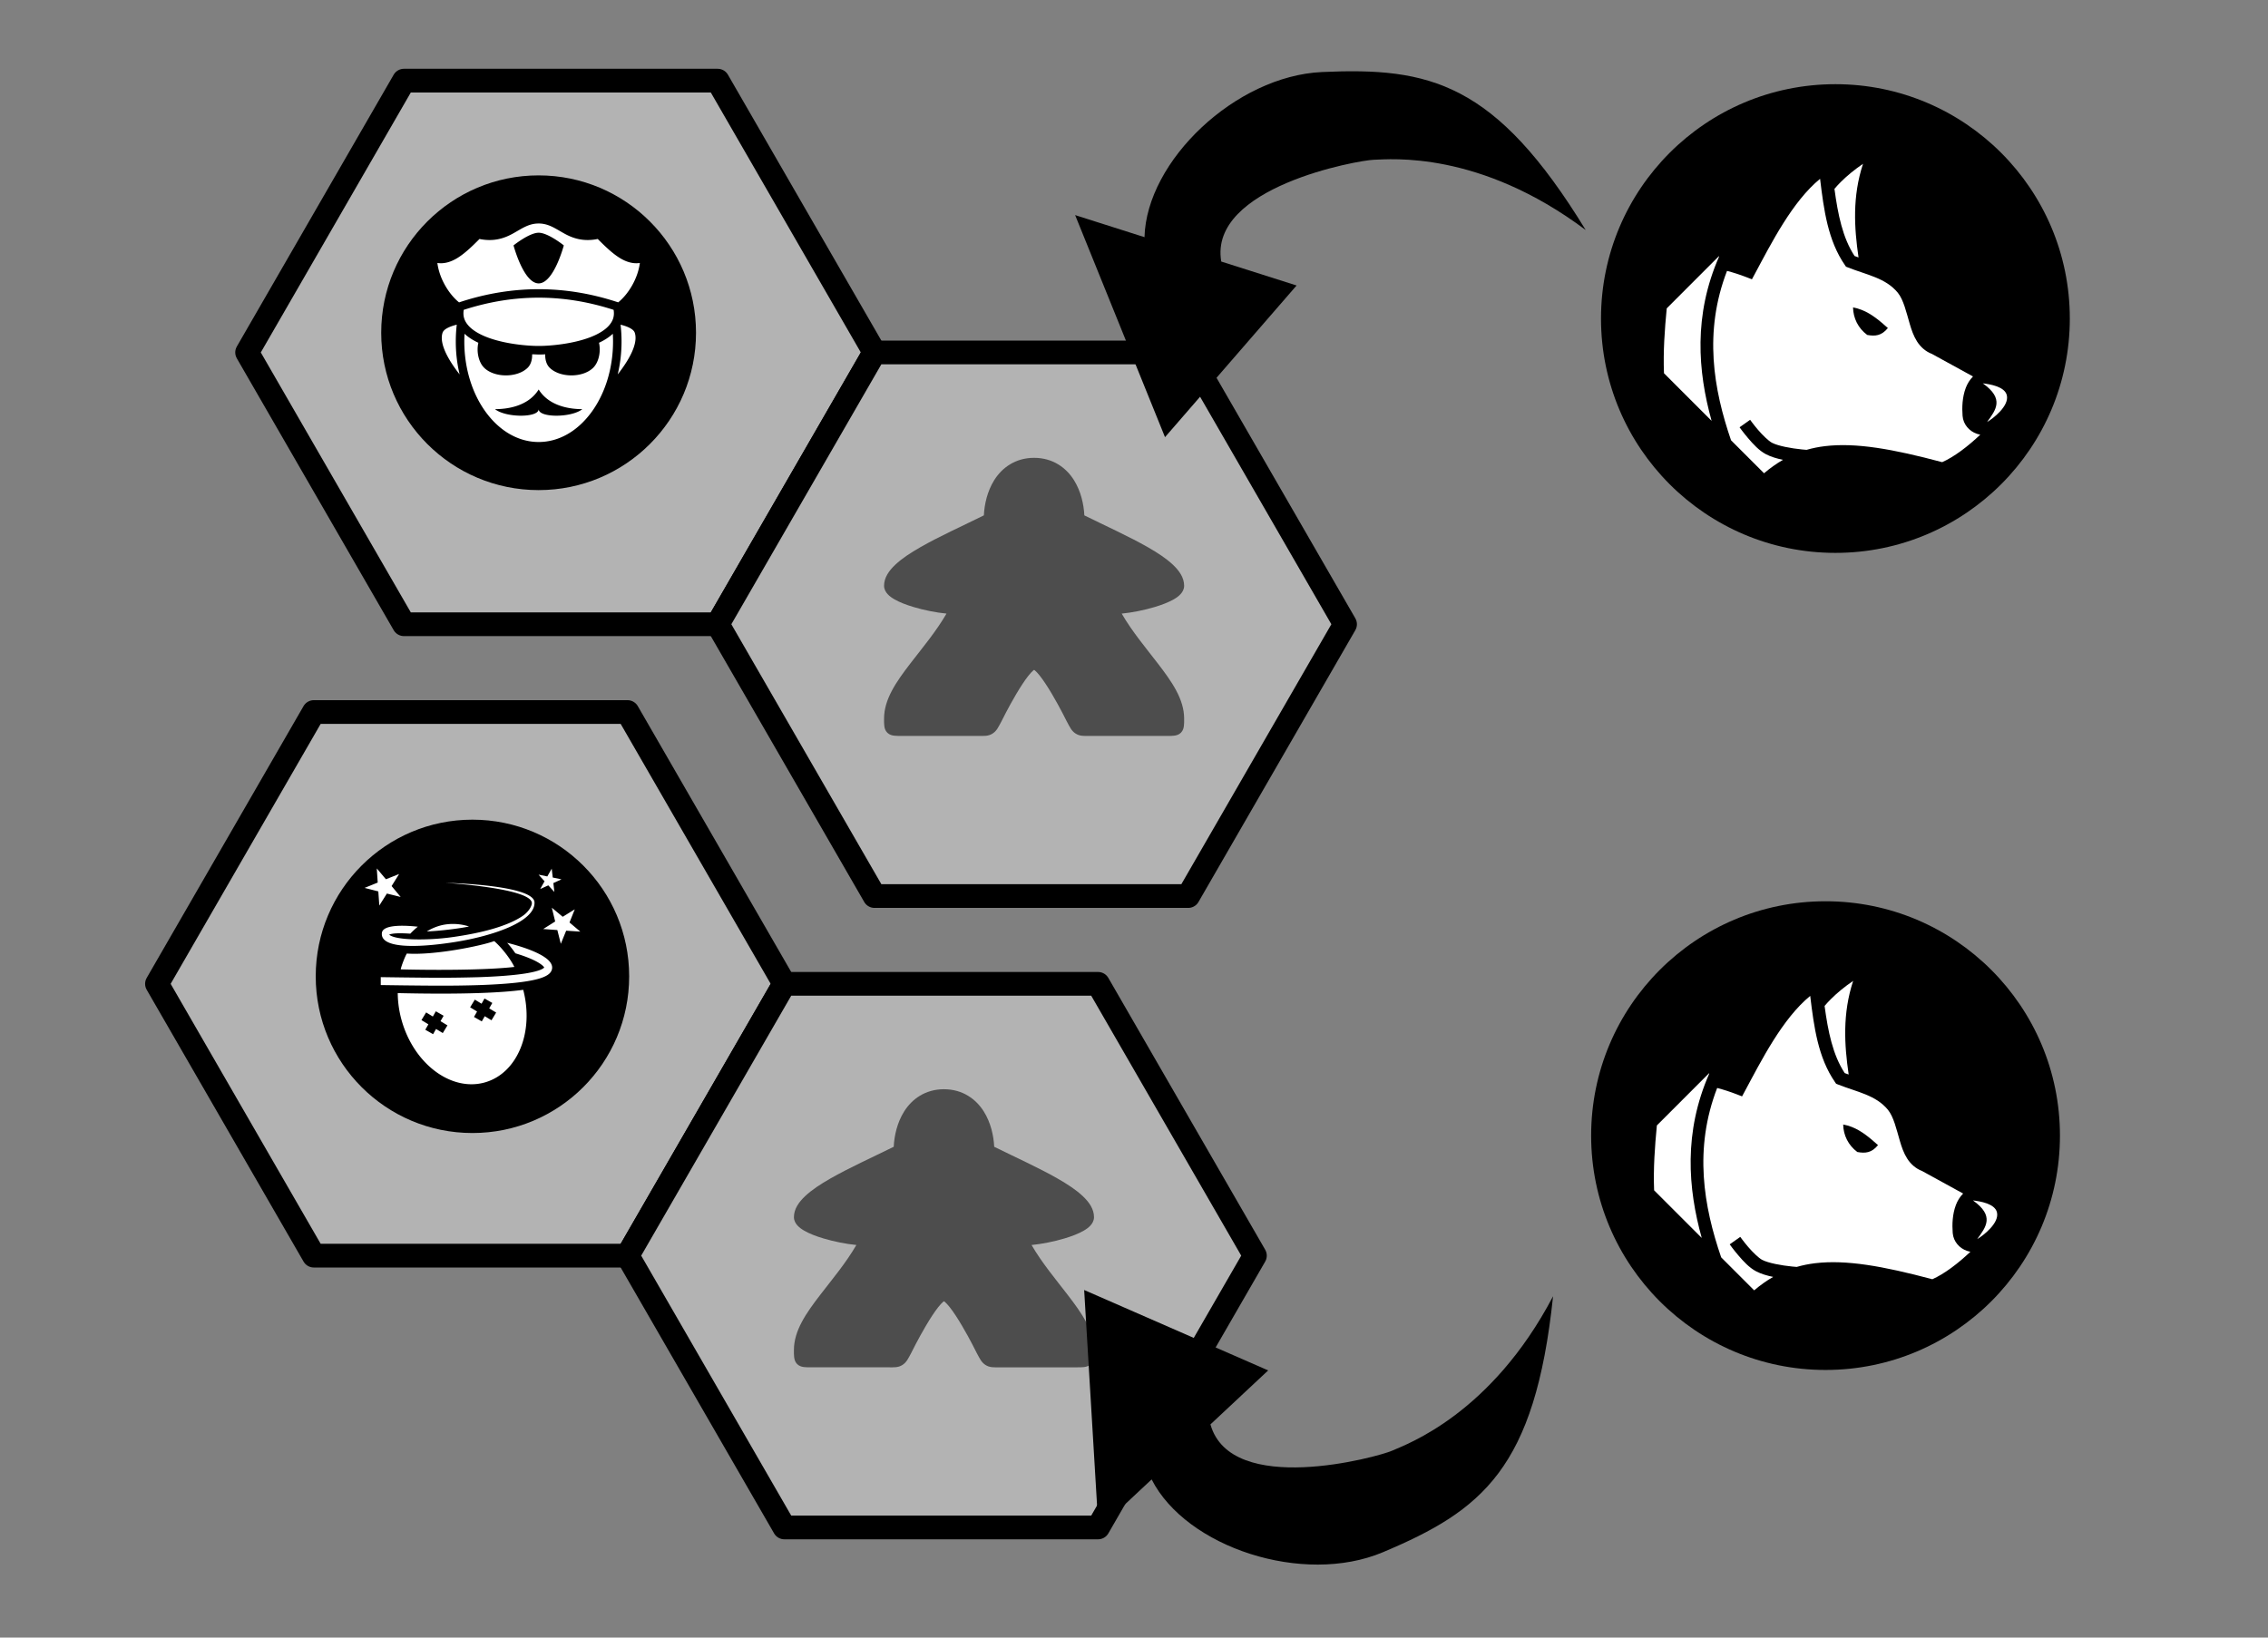 <?xml version="1.0" encoding="UTF-8" standalone="no"?>
<!-- Created with Inkscape (http://www.inkscape.org/) -->

<svg
   xmlns:dc="http://purl.org/dc/elements/1.1/"
   xmlns:cc="http://creativecommons.org/ns#"
   xmlns:rdf="http://www.w3.org/1999/02/22-rdf-syntax-ns#"
   xmlns:svg="http://www.w3.org/2000/svg"
   xmlns="http://www.w3.org/2000/svg"
   xmlns:sodipodi="http://sodipodi.sourceforge.net/DTD/sodipodi-0.dtd"
   xmlns:inkscape="http://www.inkscape.org/namespaces/inkscape"
   width="450"
   height="325"
   viewBox="0 0 450 325"
   id="svg5199"
   version="1.1"
   inkscape:version="0.92.0 r15299"
   sodipodi:docname="figure_alerts_sniffed_out.svg">
  <rect x="0" y="0" width="450" height="325" fill="#808080" stroke="none"/>
  <defs
     id="defs5201" />
  <sodipodi:namedview
     id="base"
     pagecolor="#ffffff"
     bordercolor="#666666"
     borderopacity="1.0"
     inkscape:pageopacity="0.0"
     inkscape:pageshadow="2"
     inkscape:zoom="0.98994949"
     inkscape:cx="315.44883"
     inkscape:cy="20.80527"
     inkscape:document-units="px"
     inkscape:current-layer="layer1"
     showgrid="false"
     units="px"
     borderlayer="true"
     inkscape:window-width="1920"
     inkscape:window-height="1017"
     inkscape:window-x="1672"
     inkscape:window-y="134"
     inkscape:window-maximized="1" />
  <g
     inkscape:label="Layer 1"
     inkscape:groupmode="layer"
     id="layer1"
     transform="translate(0,-727.362)">
    <path
       transform="matrix(0,-6.051,6.03,0,-7110.666,3282.621)"
       sodipodi:type="star"
       style="font-style:normal;font-variant:normal;font-weight:normal;font-stretch:normal;font-size:medium;line-height:125%;font-family:sans-serif;-inkscape-font-specification:'Archivo Narrow Italic';text-align:center;letter-spacing:0px;word-spacing:0px;writing-mode:lr-tb;text-anchor:middle;fill:#b3b3b3;fill-opacity:1;stroke:#000000;stroke-width:0.316;stroke-linecap:butt;stroke-linejoin:round;stroke-miterlimit:4;stroke-dasharray:none;stroke-dashoffset:0;stroke-opacity:1"
       id="path5201"
       sodipodi:sides="6"
       sodipodi:cx="407.40814"
       sodipodi:cy="1113.0243"
       sodipodi:r1="11.162703"
       sodipodi:r2="9.6671848"
       sodipodi:arg1="-1.0471976"
       sodipodi:arg2="-0.52359878"
       inkscape:flatsided="true"
       inkscape:rounded="0"
       inkscape:randomized="0"
       d="m 412.989,1103.357 5.581,9.667 -5.581,9.667 -11.163,0 -5.581,-9.667 5.581,-9.667 z" />
    <path
       id="path5123"
       style="font-style:italic;font-variant:normal;font-weight:normal;font-stretch:normal;font-size:medium;line-height:30.549px;font-family:'Archivo Narrow';-inkscape-font-specification:'Archivo Narrow Italic';text-align:center;letter-spacing:0px;word-spacing:0px;writing-mode:lr-tb;text-anchor:middle;display:inline;fill:#000000;fill-opacity:1;stroke:none;stroke-width:0.628;stroke-linecap:butt;stroke-linejoin:miter;stroke-miterlimit:4;stroke-dasharray:none;stroke-opacity:1"
       d="m -416.586,786.081 c -0.295,3.047 -0.51,6.089 -0.39,9.189 l 6.744,6.743 c -1.953,-7.032 -2.584,-14.975 1.074,-23.297 l -0.057,-0.008 z m 8.539,-5.309 c -3.333,8.642 -1.909,16.786 0.567,23.995 l 4.673,4.673 c 0.869,-0.739 1.761,-1.373 2.689,-1.903 -0.872,-0.177 -1.712,-0.426 -2.414,-0.793 -0.983,-0.513 -1.825,-1.447 -2.527,-2.27 -0.702,-0.823 -1.214,-1.547 -1.214,-1.547 l 1.498,-1.059 c 0,0 0.47,0.662 1.114,1.417 0.643,0.754 1.509,1.589 1.979,1.834 0.868,0.453 2.713,0.796 4.266,0.949 0.212,0.021 0.424,0.038 0.636,0.055 0.836,-0.241 1.702,-0.416 2.609,-0.524 4.374,-0.522 9.583,0.399 16.594,2.269 1.669,-0.731 3.664,-2.245 5.394,-3.894 -0.173,-0.032 -0.344,-0.078 -0.511,-0.135 -1.011,-0.352 -1.899,-1.282 -1.995,-2.529 -0.091,-1.181 -0.047,-2.638 0.452,-3.962 0.218,-0.579 0.556,-1.139 1.011,-1.604 l 0.014,-0.014 -5.825,-3.196 c -0.938,-0.362 -1.631,-1.022 -2.105,-1.769 -0.486,-0.767 -0.777,-1.622 -1.027,-2.474 -0.499,-1.701 -0.87,-3.397 -1.691,-4.423 -1.734,-2.102 -4.346,-2.503 -7.079,-3.586 l -0.259,-0.103 -0.156,-0.229 c -2.403,-3.476 -2.982,-7.803 -3.513,-12.217 -3.927,3.214 -6.903,9.117 -9.266,13.52 l -0.385,0.714 -0.755,-0.293 c -0.959,-0.37 -1.883,-0.668 -2.774,-0.899 z m 29.011,11.758 c 0.029,0.008 0.052,0.021 0.08,0.029 l -0.129,-0.058 z m -12.883,-24.366 c -0.318,0.317 -0.626,0.646 -0.916,0.99 0.492,3.628 1.156,6.93 2.85,9.513 0.184,0.069 0.371,0.136 0.561,0.202 -0.612,-4.197 -0.89,-8.619 0.636,-13.262 -1.237,0.844 -2.27,1.7 -3.131,2.557 z m 20.094,28.539 c 3.097,2.204 1.853,3.755 0.607,5.476 0.819,-0.468 3.163,-2.268 2.793,-3.793 -0.298,-1.229 -2.377,-1.56 -3.399,-1.682 z m -17.133,-10.396 c 1.401,0.557 2.546,1.547 3.69,2.562 -0.907,1.114 -1.809,1.18 -2.928,0.977 -1.285,-0.959 -1.978,-2.378 -2.004,-3.896 0.438,0.08 0.85,0.201 1.242,0.357 z"
       inkscape:connector-curvature="0" />
    <path
       inkscape:connector-curvature="0"
       d="m -398.598,828.534 c -0.295,3.047 -0.51,6.089 -0.39,9.189 l 6.744,6.743 c -1.953,-7.032 -2.584,-14.975 1.074,-23.297 l -0.057,-0.008 z m 8.539,-5.309 c -3.333,8.642 -1.909,16.786 0.567,23.995 l 4.673,4.673 c 0.869,-0.739 1.761,-1.373 2.689,-1.903 -0.872,-0.177 -1.712,-0.426 -2.414,-0.793 -0.983,-0.513 -1.825,-1.447 -2.527,-2.27 -0.702,-0.823 -1.214,-1.547 -1.214,-1.547 l 1.498,-1.059 c 0,0 0.47,0.662 1.114,1.417 0.643,0.754 1.509,1.589 1.979,1.834 0.868,0.453 2.713,0.796 4.266,0.949 0.212,0.021 0.424,0.038 0.636,0.055 0.836,-0.241 1.702,-0.416 2.609,-0.524 4.374,-0.522 9.583,0.399 16.594,2.269 1.669,-0.731 3.664,-2.245 5.394,-3.894 -0.173,-0.032 -0.344,-0.078 -0.511,-0.135 -1.011,-0.352 -1.899,-1.282 -1.995,-2.529 -0.091,-1.181 -0.047,-2.638 0.452,-3.962 0.218,-0.579 0.556,-1.139 1.011,-1.604 l 0.014,-0.014 -5.825,-3.196 c -0.938,-0.362 -1.631,-1.022 -2.105,-1.769 -0.486,-0.767 -0.777,-1.622 -1.027,-2.474 -0.499,-1.701 -0.87,-3.397 -1.691,-4.423 -1.734,-2.102 -4.346,-2.503 -7.079,-3.586 l -0.259,-0.103 -0.156,-0.229 c -2.403,-3.476 -2.982,-7.803 -3.513,-12.217 -3.927,3.214 -6.903,9.117 -9.266,13.52 l -0.385,0.714 -0.755,-0.293 c -0.959,-0.37 -1.883,-0.668 -2.774,-0.899 z m 29.011,11.758 c 0.029,0.008 0.052,0.021 0.08,0.029 l -0.129,-0.058 z m -12.883,-24.366 c -0.318,0.317 -0.626,0.646 -0.916,0.99 0.492,3.628 1.156,6.93 2.85,9.513 0.184,0.069 0.371,0.136 0.561,0.202 -0.612,-4.197 -0.89,-8.619 0.636,-13.262 -1.237,0.844 -2.27,1.7 -3.131,2.557 z m 20.094,28.539 c 3.097,2.204 1.853,3.755 0.607,5.476 0.819,-0.468 3.163,-2.268 2.793,-3.793 -0.298,-1.229 -2.377,-1.56 -3.399,-1.682 z m -17.133,-10.396 c 1.401,0.558 2.546,1.547 3.69,2.562 -0.907,1.114 -1.809,1.18 -2.928,0.977 -1.285,-0.959 -1.978,-2.378 -2.004,-3.896 0.438,0.08 0.85,0.201 1.242,0.357 z"
       style="font-style:italic;font-variant:normal;font-weight:normal;font-stretch:normal;font-size:medium;line-height:30.549px;font-family:'Archivo Narrow';-inkscape-font-specification:'Archivo Narrow Italic';text-align:center;letter-spacing:0px;word-spacing:0px;writing-mode:lr-tb;text-anchor:middle;display:inline;fill:#000000;fill-opacity:1;stroke:none;stroke-width:0.628;stroke-linecap:butt;stroke-linejoin:miter;stroke-miterlimit:4;stroke-dasharray:none;stroke-opacity:1"
       id="path5125" />
    <path
       id="path5127"
       style="font-style:italic;font-variant:normal;font-weight:normal;font-stretch:normal;font-size:medium;line-height:30.549px;font-family:'Archivo Narrow';-inkscape-font-specification:'Archivo Narrow Italic';text-align:center;letter-spacing:0px;word-spacing:0px;writing-mode:lr-tb;text-anchor:middle;display:inline;fill:#000000;fill-opacity:1;stroke:none;stroke-width:0.628;stroke-linecap:butt;stroke-linejoin:miter;stroke-miterlimit:4;stroke-dasharray:none;stroke-opacity:1"
       d="m -448.965,824.576 c -0.295,3.047 -0.51,6.089 -0.39,9.189 l 6.744,6.743 c -1.953,-7.032 -2.584,-14.975 1.074,-23.297 l -0.057,-0.008 z m 8.539,-5.309 c -3.333,8.642 -1.909,16.786 0.567,23.995 l 4.673,4.673 c 0.869,-0.739 1.761,-1.373 2.689,-1.903 -0.872,-0.177 -1.712,-0.426 -2.414,-0.793 -0.983,-0.513 -1.825,-1.447 -2.527,-2.27 -0.702,-0.823 -1.214,-1.547 -1.214,-1.547 l 1.498,-1.059 c 0,0 0.47,0.662 1.114,1.417 0.643,0.754 1.509,1.589 1.979,1.834 0.868,0.453 2.713,0.796 4.266,0.949 0.212,0.021 0.424,0.038 0.636,0.055 0.836,-0.241 1.702,-0.416 2.609,-0.524 4.374,-0.522 9.583,0.399 16.594,2.269 1.669,-0.731 3.664,-2.245 5.394,-3.894 -0.173,-0.032 -0.344,-0.078 -0.511,-0.135 -1.011,-0.352 -1.899,-1.282 -1.995,-2.529 -0.091,-1.181 -0.047,-2.638 0.452,-3.962 0.218,-0.579 0.556,-1.139 1.011,-1.604 l 0.014,-0.014 -5.825,-3.196 c -0.938,-0.362 -1.631,-1.022 -2.105,-1.769 -0.486,-0.767 -0.777,-1.622 -1.027,-2.474 -0.499,-1.701 -0.87,-3.397 -1.691,-4.423 -1.734,-2.102 -4.346,-2.503 -7.079,-3.586 l -0.259,-0.103 -0.156,-0.229 c -2.403,-3.476 -2.982,-7.803 -3.513,-12.217 -3.927,3.214 -6.903,9.117 -9.266,13.52 l -0.385,0.714 -0.755,-0.293 c -0.959,-0.37 -1.883,-0.668 -2.774,-0.899 z m 29.011,11.758 c 0.029,0.008 0.052,0.021 0.08,0.029 l -0.129,-0.058 z m -12.883,-24.366 c -0.318,0.317 -0.626,0.646 -0.916,0.99 0.492,3.628 1.156,6.93 2.85,9.513 0.184,0.069 0.371,0.136 0.561,0.202 -0.612,-4.197 -0.89,-8.619 0.636,-13.262 -1.237,0.844 -2.27,1.7 -3.131,2.557 z m 20.094,28.539 c 3.097,2.204 1.853,3.755 0.607,5.476 0.819,-0.468 3.163,-2.268 2.793,-3.793 -0.298,-1.229 -2.377,-1.56 -3.399,-1.682 z m -17.133,-10.396 c 1.401,0.558 2.546,1.547 3.69,2.562 -0.907,1.114 -1.809,1.18 -2.928,0.977 -1.285,-0.959 -1.978,-2.378 -2.004,-3.896 0.438,0.08 0.85,0.201 1.242,0.357 z"
       inkscape:connector-curvature="0" />
    <g
       id="g5217"
       transform="matrix(0.998,0,0,0.998,-294.498,610.84)">
      <circle
         r="46.602"
         cy="180.099"
         cx="-659.987"
         id="circle5213"
         style="font-style:italic;font-variant:normal;font-weight:normal;font-stretch:normal;font-size:medium;line-height:30.549px;font-family:'Archivo Narrow';-inkscape-font-specification:'Archivo Narrow Italic';text-align:center;letter-spacing:0px;word-spacing:0px;writing-mode:lr-tb;text-anchor:middle;fill:#000000;fill-opacity:1;stroke:none;stroke-width:3.107;stroke-linecap:butt;stroke-linejoin:miter;stroke-miterlimit:4;stroke-dasharray:none;stroke-opacity:1"
         transform="scale(-1,1)" />
      <path
         id="path5215"
         style="font-style:italic;font-variant:normal;font-weight:normal;font-stretch:normal;font-size:medium;line-height:30.549px;font-family:'Archivo Narrow';-inkscape-font-specification:'Archivo Narrow Italic';text-align:center;letter-spacing:0px;word-spacing:0px;writing-mode:lr-tb;text-anchor:middle;display:inline;fill:#ffffff;fill-opacity:1;stroke:none;stroke-width:0.882;stroke-linecap:butt;stroke-linejoin:miter;stroke-miterlimit:4;stroke-dasharray:none;stroke-opacity:1"
         d="m 626.452,178.075 c -0.414,4.278 -0.716,8.548 -0.548,12.901 l 9.467,9.467 c -2.741,-9.873 -3.628,-21.024 1.507,-32.706 l -0.08,-0.011 z m 11.988,-7.454 c -4.679,12.132 -2.68,23.565 0.797,33.687 l 6.56,6.56 c 1.22,-1.038 2.473,-1.927 3.774,-2.671 -1.224,-0.249 -2.403,-0.598 -3.389,-1.113 -1.38,-0.721 -2.562,-2.032 -3.547,-3.187 -0.985,-1.156 -1.704,-2.172 -1.704,-2.172 l 2.102,-1.487 c 0,0 0.661,0.93 1.563,1.989 0.903,1.059 2.118,2.231 2.778,2.575 1.218,0.636 3.809,1.118 5.989,1.332 0.297,0.03 0.595,0.054 0.892,0.077 1.173,-0.339 2.39,-0.584 3.663,-0.736 6.14,-0.733 13.453,0.56 23.296,3.186 2.343,-1.027 5.144,-3.151 7.572,-5.467 -0.243,-0.045 -0.484,-0.109 -0.717,-0.19 -1.419,-0.494 -2.667,-1.8 -2.801,-3.551 -0.128,-1.658 -0.067,-3.704 0.635,-5.562 0.307,-0.813 0.78,-1.599 1.42,-2.252 l 0.02,-0.02 -8.178,-4.487 c -1.317,-0.508 -2.29,-1.435 -2.955,-2.483 -0.683,-1.077 -1.091,-2.277 -1.442,-3.473 -0.7,-2.388 -1.221,-4.769 -2.375,-6.21 -2.434,-2.951 -6.101,-3.514 -9.938,-5.035 l -0.364,-0.144 -0.219,-0.321 c -3.373,-4.879 -4.186,-10.954 -4.932,-17.152 -5.514,4.512 -9.691,12.799 -13.009,18.981 l -0.541,1.002 -1.059,-0.411 c -1.346,-0.519 -2.644,-0.938 -3.895,-1.262 z m 40.728,16.507 c 0.04,0.011 0.073,0.03 0.112,0.04 l -0.181,-0.082 z m -18.087,-34.208 c -0.447,0.446 -0.879,0.907 -1.286,1.39 0.691,5.093 1.623,9.729 4.001,13.355 0.258,0.097 0.521,0.191 0.787,0.283 -0.86,-5.892 -1.249,-12.101 0.892,-18.618 -1.736,1.186 -3.187,2.386 -4.395,3.59 z m 28.21,40.066 c 4.348,3.094 2.602,5.271 0.852,7.687 1.149,-0.657 4.441,-3.184 3.921,-5.325 -0.419,-1.725 -3.337,-2.19 -4.772,-2.362 z m -24.054,-14.596 c 1.966,0.783 3.575,2.172 5.18,3.597 -1.273,1.563 -2.539,1.657 -4.11,1.372 -1.803,-1.346 -2.777,-3.339 -2.814,-5.47 0.614,0.112 1.194,0.282 1.744,0.501 z"
         inkscape:connector-curvature="0" />
    </g>
    <path
       transform="matrix(5.576,0,0,5.58,-2062.814,-5356.265)"
       d="m 395.482,1093.124 5.581,9.667 -5.581,9.667 -11.163,0 -5.581,-9.667 5.581,-9.667 z"
       inkscape:randomized="0"
       inkscape:rounded="0"
       inkscape:flatsided="true"
       sodipodi:arg2="-0.52359878"
       sodipodi:arg1="-1.0471976"
       sodipodi:r2="9.6671848"
       sodipodi:r1="11.162703"
       sodipodi:cy="1102.7913"
       sodipodi:cx="389.90088"
       sodipodi:sides="6"
       id="path5084"
       style="font-style:normal;font-weight:normal;font-size:medium;line-height:125%;font-family:sans-serif;letter-spacing:0px;word-spacing:0px;fill:#b3b3b3;fill-opacity:1;stroke:#000000;stroke-width:0.844;stroke-linecap:butt;stroke-linejoin:round;stroke-miterlimit:4;stroke-dasharray:none;stroke-dashoffset:0;stroke-opacity:1"
       sodipodi:type="star" />
    <path
       id="path5086"
       d="m 204.313,812.784 c -4.266,0 -7.334,2.259 -9.106,5.096 -1.585,2.537 -2.244,5.48 -2.373,8.058 -4.836,2.392 -10.193,4.805 -14.506,7.271 -2.263,1.294 -4.235,2.595 -5.72,3.994 -1.485,1.398 -2.58,2.973 -2.58,4.831 0,0.791 0.386,1.435 0.82,1.908 0.436,0.474 0.956,0.84 1.55,1.183 1.187,0.685 2.684,1.256 4.331,1.751 2.446,0.734 5.186,1.281 7.568,1.514 -2.369,4.086 -5.522,7.838 -8.286,11.433 -3.194,4.156 -5.983,8.141 -5.983,12.568 0,0.632 -0.015,1.126 0.05,1.622 0.056,0.499 0.199,1.115 0.697,1.606 0.498,0.489 1.109,0.623 1.606,0.676 0.497,0.055 0.998,0.055 1.64,0.055 h 17.623 c 1.279,0 2.216,0.08 3.18,-0.541 0.964,-0.62 1.315,-1.466 2.002,-2.731 h 0.015 l 0.015,-0.055 c 0,0 1.536,-3.126 3.369,-6.228 0.916,-1.55 1.911,-3.095 2.777,-4.189 0.434,-0.547 0.838,-0.981 1.13,-1.226 0.089,-0.07 0.13,-0.09 0.187,-0.125 0.057,0.055 0.098,0.055 0.187,0.125 0.291,0.244 0.697,0.679 1.13,1.226 0.865,1.094 1.86,2.639 2.777,4.189 1.833,3.102 3.369,6.228 3.369,6.228 l 0.015,0.055 h 0.015 c 0.687,1.265 1.035,2.107 1.992,2.728 0.957,0.621 1.892,0.547 3.153,0.547 h 17.7 c 0.632,0 1.125,0 1.618,-0.055 0.493,-0.055 1.106,-0.189 1.599,-0.685 0.493,-0.499 0.629,-1.106 0.684,-1.6 0.056,-0.489 0.05,-0.987 0.05,-1.62 0,-4.427 -2.789,-8.411 -5.983,-12.567 -2.764,-3.596 -5.917,-7.348 -8.286,-11.434 2.382,-0.234 5.122,-0.779 7.568,-1.514 1.647,-0.499 3.144,-1.066 4.331,-1.751 0.594,-0.339 1.115,-0.71 1.55,-1.182 0.435,-0.474 0.82,-1.118 0.82,-1.908 0,-1.857 -1.096,-3.432 -2.58,-4.831 -1.485,-1.398 -3.457,-2.7 -5.72,-3.994 -4.313,-2.467 -9.67,-4.879 -14.506,-7.271 -0.129,-2.578 -0.788,-5.521 -2.373,-8.058 -1.772,-2.837 -4.84,-5.096 -9.106,-5.096 z"
       inkscape:connector-curvature="0"
       style="fill:#ffffff;stroke:none;stroke-width:0.941;stroke-opacity:1" />
    <path
       d="m 412.989,1103.357 5.581,9.667 -5.581,9.667 -11.163,0 -5.581,-9.667 5.581,-9.667 z"
       inkscape:randomized="0"
       inkscape:rounded="0"
       inkscape:flatsided="true"
       sodipodi:arg2="-0.52359878"
       sodipodi:arg1="-1.0471976"
       sodipodi:r2="9.6671848"
       sodipodi:r1="11.162703"
       sodipodi:cy="1113.0243"
       sodipodi:cx="407.40814"
       sodipodi:sides="6"
       id="path5092"
       style="font-style:normal;font-weight:normal;font-size:medium;line-height:125%;font-family:sans-serif;letter-spacing:0px;word-spacing:0px;fill:#b3b3b3;fill-opacity:1;stroke:#000000;stroke-width:0.844;stroke-linecap:butt;stroke-linejoin:round;stroke-miterlimit:4;stroke-dasharray:none;stroke-dashoffset:0;stroke-opacity:1"
       sodipodi:type="star"
       transform="matrix(5.576,0,0,5.58,-2067.07,-5359.423)" />
    <path
       style="fill:#4d4d4d;fill-opacity:1;stroke:none;stroke-width:0.941;stroke-opacity:1"
       inkscape:connector-curvature="0"
       d="m 205.176,818.224 c -3.704,0 -6.368,1.961 -7.906,4.425 -1.376,2.203 -1.948,4.758 -2.06,6.996 -4.199,2.077 -8.85,4.172 -12.595,6.314 -1.964,1.124 -3.677,2.253 -4.966,3.468 -1.289,1.214 -2.24,2.582 -2.24,4.194 0,0.687 0.335,1.246 0.712,1.656 0.378,0.412 0.83,0.73 1.346,1.027 1.031,0.595 2.331,1.091 3.76,1.52 2.124,0.638 4.503,1.112 6.571,1.314 -2.057,3.548 -4.795,6.806 -7.195,9.927 -2.773,3.608 -5.195,7.069 -5.195,10.913 0,0.549 -0.013,0.978 0.044,1.409 0.049,0.433 0.172,0.968 0.605,1.394 0.433,0.424 0.963,0.541 1.394,0.587 0.431,0.047 0.866,0.047 1.424,0.047 h 15.301 c 1.111,0 1.924,0.07 2.761,-0.47 0.837,-0.538 1.142,-1.273 1.738,-2.372 h 0.013 l 0.013,-0.048 c 0,0 1.334,-2.714 2.925,-5.407 0.796,-1.346 1.659,-2.687 2.411,-3.637 0.376,-0.475 0.728,-0.852 0.981,-1.065 0.077,-0.061 0.113,-0.078 0.162,-0.108 0.05,0.048 0.085,0.048 0.162,0.108 0.253,0.212 0.605,0.589 0.981,1.065 0.751,0.95 1.615,2.291 2.411,3.637 1.591,2.694 2.925,5.407 2.925,5.407 l 0.013,0.048 h 0.013 c 0.596,1.099 0.899,1.829 1.73,2.369 0.831,0.539 1.643,0.475 2.738,0.475 h 15.369 c 0.549,0 0.977,0 1.405,-0.048 0.428,-0.047 0.96,-0.165 1.388,-0.595 0.428,-0.433 0.546,-0.96 0.594,-1.389 0.049,-0.425 0.043,-0.857 0.043,-1.407 0,-3.844 -2.421,-7.303 -5.195,-10.912 -2.4,-3.122 -5.137,-6.38 -7.195,-9.928 2.068,-0.204 4.447,-0.677 6.571,-1.314 1.43,-0.433 2.729,-0.925 3.76,-1.52 0.516,-0.295 0.968,-0.616 1.346,-1.027 0.378,-0.412 0.712,-0.97 0.712,-1.657 0,-1.613 -0.951,-2.98 -2.24,-4.194 -1.289,-1.214 -3.002,-2.344 -4.966,-3.468 -3.745,-2.142 -8.396,-4.236 -12.595,-6.314 -0.112,-2.238 -0.684,-4.794 -2.06,-6.996 -1.538,-2.463 -4.202,-4.425 -7.906,-4.425 z"
       id="path5096" />
    <path
       style="fill:#000000;fill-opacity:1;stroke:none;stroke-width:0.941;stroke-opacity:1"
       id="path5102"
       d="m 262.275,741.659 c -17.083,0.784 -34.789,17.583 -35.192,32.77 l -13.762,-4.378 17.832,44.071 26.107,-30.102 -14.948,-4.752 c -2.529,-14.805 27.236,-20.116 30.276,-20.201 3.235,-0.09 20.878,-1.908 42.036,13.943 -17.948,-29.377 -31.01,-32.332 -52.348,-31.353 z"
       inkscape:connector-curvature="0"
       sodipodi:nodetypes="scccccscs" />
    <g
       id="g4163"
       transform="matrix(1.388,0,0,1.388,37.04,-493.123)">
      <circle
         r="45"
         cy="928.076"
         cx="400.714"
         id="path4151"
         style="fill:#000000;stroke:none;stroke-width:3;stroke-miterlimit:4;stroke-dasharray:none;stroke-opacity:1" />
      <path
         inkscape:connector-curvature="0"
         style="fill:#ffffff;fill-opacity:1"
         d="m 400.714,896.832 c 2.839,0 4.723,1.417 7.25,2.822 2.395,1.331 5.406,2.473 9.652,1.606 2.015,2.015 4.062,4.03 6.245,5.395 1.786,1.117 3.794,1.783 5.797,1.468 -0.575,4.522 -3.32,8.945 -6.189,11.261 -7.567,-2.509 -15.154,-3.763 -22.74,-3.763 -7.593,0 -15.187,1.257 -22.761,3.771 -2.873,-2.313 -5.622,-6.741 -6.197,-11.268 2.002,0.314 4.01,-0.352 5.797,-1.468 2.183,-1.365 4.23,-3.38 6.245,-5.395 4.246,0.867 7.257,-0.273 9.652,-1.605 2.527,-1.405 4.411,-2.822 7.25,-2.822 z m 0.015,2.643 c -2.679,0 -7.188,3.621 -7.188,3.621 0,0 2.869,10.864 7.188,10.864 4.319,0 7.188,-10.864 7.188,-10.864 0,0 -4.509,-3.621 -7.188,-3.621 z m 0,18.569 c 7.136,0 14.273,1.167 21.427,3.481 0.295,1.822 -0.204,3.175 -1.277,4.427 -1.198,1.397 -3.208,2.583 -5.591,3.477 -4.766,1.787 -10.947,2.42 -14.559,2.42 -3.611,0 -9.792,-0.633 -14.558,-2.42 -2.383,-0.893 -4.393,-2.079 -5.591,-3.477 -1.073,-1.252 -1.572,-2.605 -1.277,-4.427 7.154,-2.313 14.29,-3.481 21.427,-3.481 z m 23.417,7.728 c 1.328,0.323 3.641,1.051 4.056,2.298 1.136,3.407 -2.287,8.628 -4.876,11.921 0.713,-2.976 1.098,-6.141 1.098,-9.423 0,-1.63 -0.095,-3.232 -0.278,-4.796 z m -46.833,0 a 41.349,41.364 0 0 0 -0.278,4.795 c 0,3.282 0.384,6.447 1.098,9.423 -2.589,-3.293 -6.012,-8.513 -4.876,-11.921 0.415,-1.247 2.729,-1.976 4.056,-2.298 z m 44.614,2.593 c 0.041,0.727 0.064,1.461 0.064,2.203 0,8.029 -2.451,15.276 -6.34,20.461 -3.889,5.186 -9.152,8.291 -14.921,8.291 -5.769,0 -11.032,-3.105 -14.921,-8.291 -3.889,-5.185 -6.34,-12.432 -6.34,-20.461 0,-0.742 0.024,-1.476 0.064,-2.203 1.109,1.035 2.462,1.876 3.952,2.574 -0.577,2.461 0.036,5.523 1.635,7.122 2.943,2.943 9.544,2.943 12.488,0 0.912,-0.912 1.303,-2.365 1.251,-3.823 0.667,0 1.298,0.058 1.87,0.058 0.573,0 1.204,0 1.871,-0.058 -0.052,1.458 0.339,2.911 1.251,3.823 2.944,2.943 9.544,2.943 12.488,0 1.599,-1.599 2.213,-4.66 1.635,-7.121 1.49,-0.698 2.844,-1.538 3.952,-2.574 z m -21.197,15.939 c -3.122,4.995 -9.366,5.619 -12.487,5.619 3.122,2.497 12.487,2.497 12.487,0 0,2.497 9.366,2.497 12.488,0 -3.122,0 -9.366,-0.625 -12.488,-5.619 z"
         id="path15149" />
    </g>
    <g
       transform="matrix(0.694,0,0,0.694,-171.228,149.315)"
       id="g5633">
      <circle
         style="fill:#000000;stroke:none;stroke-width:3;stroke-miterlimit:4;stroke-dasharray:none;stroke-opacity:1"
         id="circle5629"
         cx="400.714"
         cy="928.076"
         r="45" />
      <path
         id="path5631"
         d="m 400.714,896.832 c 2.839,0 4.723,1.417 7.25,2.822 2.395,1.331 5.406,2.473 9.652,1.606 2.015,2.015 4.062,4.03 6.245,5.395 1.786,1.117 3.794,1.783 5.797,1.468 -0.575,4.522 -3.32,8.945 -6.189,11.261 -7.567,-2.509 -15.154,-3.763 -22.74,-3.763 -7.593,0 -15.187,1.257 -22.761,3.771 -2.873,-2.313 -5.622,-6.741 -6.197,-11.268 2.002,0.314 4.01,-0.352 5.797,-1.468 2.183,-1.365 4.23,-3.38 6.245,-5.395 4.246,0.867 7.257,-0.273 9.652,-1.605 2.527,-1.405 4.411,-2.822 7.25,-2.822 z m 0.015,2.643 c -2.679,0 -7.188,3.621 -7.188,3.621 0,0 2.869,10.864 7.188,10.864 4.319,0 7.188,-10.864 7.188,-10.864 0,0 -4.509,-3.621 -7.188,-3.621 z m 0,18.569 c 7.136,0 14.273,1.167 21.427,3.481 0.295,1.822 -0.204,3.175 -1.277,4.427 -1.198,1.397 -3.208,2.583 -5.591,3.477 -4.766,1.787 -10.947,2.42 -14.559,2.42 -3.611,0 -9.792,-0.633 -14.558,-2.42 -2.383,-0.893 -4.393,-2.079 -5.591,-3.477 -1.073,-1.252 -1.572,-2.605 -1.277,-4.427 7.154,-2.313 14.29,-3.481 21.427,-3.481 z m 23.417,7.728 c 1.328,0.323 3.641,1.051 4.056,2.298 1.136,3.407 -2.287,8.628 -4.876,11.921 0.713,-2.976 1.098,-6.141 1.098,-9.423 0,-1.63 -0.095,-3.232 -0.278,-4.796 z m -46.833,0 a 41.349,41.364 0 0 0 -0.278,4.795 c 0,3.282 0.384,6.447 1.098,9.423 -2.589,-3.293 -6.012,-8.513 -4.876,-11.921 0.415,-1.247 2.729,-1.976 4.056,-2.298 z m 44.614,2.593 c 0.041,0.727 0.064,1.461 0.064,2.203 0,8.029 -2.451,15.276 -6.34,20.461 -3.889,5.186 -9.152,8.291 -14.921,8.291 -5.769,0 -11.032,-3.105 -14.921,-8.291 -3.889,-5.185 -6.34,-12.432 -6.34,-20.461 0,-0.742 0.024,-1.476 0.064,-2.203 1.109,1.035 2.462,1.876 3.952,2.574 -0.577,2.461 0.036,5.523 1.635,7.122 2.943,2.943 9.544,2.943 12.488,0 0.912,-0.912 1.303,-2.365 1.251,-3.823 0.667,0 1.298,0.058 1.87,0.058 0.573,0 1.204,0 1.871,-0.058 -0.052,1.458 0.339,2.911 1.251,3.823 2.944,2.943 9.544,2.943 12.488,0 1.599,-1.599 2.213,-4.66 1.635,-7.121 1.49,-0.698 2.844,-1.538 3.952,-2.574 z m -21.197,15.939 c -3.122,4.995 -9.366,5.619 -12.487,5.619 3.122,2.497 12.487,2.497 12.487,0 0,2.497 9.366,2.497 12.488,0 -3.122,0 -9.366,-0.625 -12.488,-5.619 z"
         style="fill:#ffffff;fill-opacity:1"
         inkscape:connector-curvature="0" />
    </g>
    <g
       transform="matrix(0.998,0,0,0.998,-296.455,772.998)"
       id="g5641">
      <circle
         transform="scale(-1,1)"
         style="font-style:italic;font-variant:normal;font-weight:normal;font-stretch:normal;font-size:medium;line-height:30.549px;font-family:'Archivo Narrow';-inkscape-font-specification:'Archivo Narrow Italic';text-align:center;letter-spacing:0px;word-spacing:0px;writing-mode:lr-tb;text-anchor:middle;fill:#000000;fill-opacity:1;stroke:none;stroke-width:3.107;stroke-linecap:butt;stroke-linejoin:miter;stroke-miterlimit:4;stroke-dasharray:none;stroke-opacity:1"
         id="circle5637"
         cx="-659.987"
         cy="180.099"
         r="46.602" />
      <path
         inkscape:connector-curvature="0"
         d="m 626.452,178.075 c -0.414,4.278 -0.716,8.548 -0.548,12.901 l 9.467,9.467 c -2.741,-9.873 -3.628,-21.024 1.507,-32.706 l -0.08,-0.011 z m 11.988,-7.454 c -4.679,12.132 -2.68,23.565 0.797,33.687 l 6.56,6.56 c 1.22,-1.038 2.473,-1.927 3.774,-2.671 -1.224,-0.249 -2.403,-0.598 -3.389,-1.113 -1.38,-0.721 -2.562,-2.032 -3.547,-3.187 -0.985,-1.156 -1.704,-2.172 -1.704,-2.172 l 2.102,-1.487 c 0,0 0.661,0.93 1.563,1.989 0.903,1.059 2.118,2.231 2.778,2.575 1.218,0.636 3.809,1.118 5.989,1.332 0.297,0.03 0.595,0.054 0.892,0.077 1.173,-0.339 2.39,-0.584 3.663,-0.736 6.14,-0.733 13.453,0.56 23.296,3.186 2.343,-1.027 5.144,-3.151 7.572,-5.467 -0.243,-0.045 -0.484,-0.109 -0.717,-0.19 -1.419,-0.494 -2.667,-1.8 -2.801,-3.551 -0.128,-1.658 -0.067,-3.704 0.635,-5.562 0.307,-0.813 0.78,-1.599 1.42,-2.252 l 0.02,-0.02 -8.178,-4.487 c -1.317,-0.508 -2.29,-1.435 -2.955,-2.483 -0.683,-1.077 -1.091,-2.277 -1.442,-3.473 -0.7,-2.388 -1.221,-4.769 -2.375,-6.21 -2.434,-2.951 -6.101,-3.514 -9.938,-5.035 l -0.364,-0.144 -0.219,-0.321 c -3.373,-4.879 -4.186,-10.954 -4.932,-17.152 -5.514,4.512 -9.691,12.799 -13.009,18.981 l -0.541,1.002 -1.059,-0.411 c -1.346,-0.519 -2.644,-0.938 -3.895,-1.262 z m 40.728,16.507 c 0.04,0.011 0.073,0.03 0.112,0.04 l -0.181,-0.082 z m -18.087,-34.208 c -0.447,0.446 -0.879,0.907 -1.286,1.39 0.691,5.093 1.623,9.729 4.001,13.355 0.258,0.097 0.521,0.191 0.787,0.283 -0.86,-5.892 -1.249,-12.101 0.892,-18.618 -1.736,1.186 -3.187,2.386 -4.395,3.59 z m 28.21,40.066 c 4.348,3.094 2.602,5.271 0.852,7.687 1.149,-0.657 4.441,-3.184 3.921,-5.325 -0.419,-1.725 -3.337,-2.19 -4.772,-2.362 z m -24.054,-14.596 c 1.966,0.783 3.575,2.172 5.18,3.597 -1.273,1.563 -2.539,1.657 -4.11,1.372 -1.803,-1.346 -2.777,-3.339 -2.814,-5.47 0.614,0.112 1.194,0.282 1.744,0.501 z"
         style="font-style:italic;font-variant:normal;font-weight:normal;font-stretch:normal;font-size:medium;line-height:30.549px;font-family:'Archivo Narrow';-inkscape-font-specification:'Archivo Narrow Italic';text-align:center;letter-spacing:0px;word-spacing:0px;writing-mode:lr-tb;text-anchor:middle;display:inline;fill:#ffffff;fill-opacity:1;stroke:none;stroke-width:0.882;stroke-linecap:butt;stroke-linejoin:miter;stroke-miterlimit:4;stroke-dasharray:none;stroke-opacity:1"
         id="path5639" />
    </g>
    <path
       sodipodi:type="star"
       style="font-style:normal;font-weight:normal;font-size:medium;line-height:125%;font-family:sans-serif;letter-spacing:0px;word-spacing:0px;fill:#b3b3b3;fill-opacity:1;stroke:#000000;stroke-width:0.844;stroke-linecap:butt;stroke-linejoin:round;stroke-miterlimit:4;stroke-dasharray:none;stroke-dashoffset:0;stroke-opacity:1"
       id="path5643"
       sodipodi:sides="6"
       sodipodi:cx="389.90088"
       sodipodi:cy="1102.7913"
       sodipodi:r1="11.162703"
       sodipodi:r2="9.6671848"
       sodipodi:arg1="-1.0471976"
       sodipodi:arg2="-0.52359878"
       inkscape:flatsided="true"
       inkscape:rounded="0"
       inkscape:randomized="0"
       d="m 395.482,1093.124 5.581,9.667 -5.581,9.667 -11.163,0 -5.581,-9.667 5.581,-9.667 z"
       transform="matrix(5.576,0,0,5.58,-2080.699,-5230.958)" />
    <path
       style="fill:#ffffff;stroke:none;stroke-width:0.941;stroke-opacity:1"
       inkscape:connector-curvature="0"
       d="m 186.429,938.092 c -4.266,0 -7.334,2.259 -9.106,5.096 -1.585,2.537 -2.244,5.48 -2.373,8.058 -4.836,2.392 -10.193,4.805 -14.506,7.271 -2.263,1.294 -4.235,2.595 -5.72,3.994 -1.485,1.398 -2.58,2.973 -2.58,4.831 0,0.791 0.386,1.435 0.82,1.908 0.436,0.474 0.956,0.84 1.55,1.183 1.187,0.685 2.684,1.256 4.331,1.751 2.446,0.734 5.186,1.281 7.568,1.514 -2.369,4.086 -5.522,7.838 -8.286,11.433 -3.194,4.156 -5.983,8.141 -5.983,12.568 0,0.632 -0.015,1.126 0.05,1.622 0.056,0.499 0.199,1.115 0.697,1.605 0.498,0.489 1.109,0.623 1.606,0.676 0.497,0.055 0.998,0.055 1.64,0.055 h 17.623 c 1.279,0 2.216,0.08 3.18,-0.541 0.964,-0.62 1.315,-1.466 2.002,-2.731 h 0.015 l 0.015,-0.055 c 0,0 1.536,-3.126 3.369,-6.228 0.916,-1.55 1.911,-3.095 2.777,-4.189 0.434,-0.547 0.838,-0.981 1.13,-1.226 0.089,-0.07 0.13,-0.089 0.187,-0.125 0.057,0.055 0.098,0.055 0.187,0.125 0.291,0.244 0.697,0.679 1.13,1.226 0.865,1.094 1.86,2.639 2.777,4.189 1.833,3.102 3.369,6.228 3.369,6.228 l 0.015,0.055 h 0.015 c 0.687,1.265 1.035,2.107 1.992,2.728 0.957,0.621 1.892,0.547 3.153,0.547 h 17.7 c 0.632,0 1.125,0 1.618,-0.055 0.493,-0.055 1.106,-0.19 1.599,-0.685 0.493,-0.499 0.629,-1.106 0.684,-1.6 0.056,-0.489 0.05,-0.987 0.05,-1.62 0,-4.427 -2.789,-8.411 -5.983,-12.567 -2.764,-3.596 -5.917,-7.348 -8.286,-11.434 2.382,-0.234 5.122,-0.779 7.568,-1.514 1.647,-0.499 3.144,-1.066 4.331,-1.751 0.594,-0.339 1.115,-0.71 1.55,-1.182 0.435,-0.474 0.82,-1.118 0.82,-1.908 0,-1.857 -1.096,-3.432 -2.58,-4.831 -1.485,-1.398 -3.457,-2.7 -5.72,-3.994 -4.313,-2.467 -9.67,-4.879 -14.506,-7.271 -0.129,-2.578 -0.788,-5.521 -2.373,-8.058 -1.772,-2.837 -4.84,-5.096 -9.106,-5.096 z"
       id="path5645" />
    <path
       transform="matrix(5.576,0,0,5.58,-2084.955,-5234.115)"
       sodipodi:type="star"
       style="font-style:normal;font-weight:normal;font-size:medium;line-height:125%;font-family:sans-serif;letter-spacing:0px;word-spacing:0px;fill:#b3b3b3;fill-opacity:1;stroke:#000000;stroke-width:0.844;stroke-linecap:butt;stroke-linejoin:round;stroke-miterlimit:4;stroke-dasharray:none;stroke-dashoffset:0;stroke-opacity:1"
       id="path5647"
       sodipodi:sides="6"
       sodipodi:cx="407.40814"
       sodipodi:cy="1113.0243"
       sodipodi:r1="11.162703"
       sodipodi:r2="9.6671848"
       sodipodi:arg1="-1.0471976"
       sodipodi:arg2="-0.52359878"
       inkscape:flatsided="true"
       inkscape:rounded="0"
       inkscape:randomized="0"
       d="m 412.989,1103.357 5.581,9.667 -5.581,9.667 -11.163,0 -5.581,-9.667 5.581,-9.667 z" />
    <path
       id="path5649"
       d="m 187.292,943.531 c -3.704,0 -6.368,1.961 -7.906,4.425 -1.376,2.203 -1.948,4.758 -2.06,6.996 -4.199,2.077 -8.85,4.172 -12.595,6.314 -1.964,1.124 -3.677,2.253 -4.966,3.468 -1.289,1.214 -2.24,2.582 -2.24,4.194 0,0.687 0.335,1.246 0.712,1.656 0.378,0.412 0.83,0.73 1.346,1.027 1.031,0.595 2.331,1.091 3.76,1.52 2.124,0.638 4.503,1.112 6.571,1.314 -2.057,3.548 -4.795,6.806 -7.195,9.927 -2.773,3.608 -5.195,7.069 -5.195,10.913 0,0.549 -0.013,0.978 0.044,1.409 0.049,0.433 0.172,0.968 0.605,1.394 0.433,0.424 0.963,0.541 1.394,0.587 0.431,0.047 0.866,0.047 1.424,0.047 h 15.301 c 1.111,0 1.924,0.07 2.761,-0.47 0.837,-0.538 1.142,-1.273 1.738,-2.372 h 0.013 l 0.013,-0.048 c 0,0 1.334,-2.714 2.925,-5.407 0.796,-1.346 1.659,-2.687 2.411,-3.637 0.376,-0.475 0.728,-0.852 0.981,-1.065 0.077,-0.06 0.113,-0.078 0.162,-0.108 0.05,0.048 0.085,0.048 0.162,0.108 0.253,0.212 0.605,0.589 0.981,1.065 0.751,0.95 1.615,2.291 2.411,3.637 1.591,2.694 2.925,5.407 2.925,5.407 l 0.013,0.048 h 0.013 c 0.596,1.099 0.899,1.829 1.73,2.369 0.831,0.539 1.643,0.475 2.738,0.475 h 15.369 c 0.549,0 0.977,0 1.405,-0.047 0.428,-0.047 0.96,-0.165 1.388,-0.595 0.428,-0.433 0.546,-0.96 0.594,-1.389 0.049,-0.424 0.043,-0.857 0.043,-1.406 0,-3.844 -2.421,-7.303 -5.195,-10.912 -2.4,-3.122 -5.137,-6.38 -7.195,-9.928 2.068,-0.204 4.447,-0.677 6.571,-1.314 1.43,-0.433 2.729,-0.925 3.76,-1.52 0.516,-0.295 0.968,-0.616 1.346,-1.027 0.378,-0.412 0.712,-0.97 0.712,-1.657 0,-1.613 -0.951,-2.98 -2.24,-4.194 -1.289,-1.214 -3.002,-2.344 -4.966,-3.468 -3.745,-2.142 -8.396,-4.236 -12.595,-6.314 -0.112,-2.238 -0.684,-4.794 -2.06,-6.996 -1.538,-2.463 -4.202,-4.425 -7.906,-4.425 z"
       inkscape:connector-curvature="0"
       style="fill:#4d4d4d;fill-opacity:1;stroke:none;stroke-width:0.941;stroke-opacity:1" />
    <path
       sodipodi:nodetypes="scccccscs"
       inkscape:connector-curvature="0"
       d="m 274.359,1035.43 c -15.761,6.634 -38.969,-0.924 -45.861,-14.463 l -10.544,9.868 -2.841,-47.457 36.51,15.959 -11.455,10.715 c 4.079,14.455 33.238,6.457 36.019,5.227 2.96,-1.309 19.671,-7.251 31.962,-30.657 -3.58,34.239 -14.104,42.522 -33.791,50.809 z"
       id="path5651"
       style="fill:#000000;fill-opacity:1;stroke:none;stroke-width:0.941;stroke-opacity:1" />
    <path
       style="fill:#000000;fill-opacity:1;stroke:none;stroke-width:1.101;stroke-linecap:round;stroke-linejoin:round;stroke-miterlimit:4;stroke-dasharray:none;stroke-dashoffset:0;stroke-opacity:1"
       d="m 804.141,1080.076 -39.25,-31.44 -3.1e-4,17.21 h -43.032 l 1.2e-4,29.905 h 43.032 l -8e-5,15.764 z"
       id="path15147"
       inkscape:connector-curvature="0"
       sodipodi:nodetypes="cccccccc"
       inkscape:transform-center-x="5.2377932"
       inkscape:transform-center-y="-5.4261838" />
    <g
       id="g4163-6"
       transform="translate(523.773,147.823)">
      <circle
         r="45"
         cy="928.076"
         cx="400.714"
         id="path4151-0"
         style="fill:#000000;stroke:none;stroke-width:3;stroke-miterlimit:4;stroke-dasharray:none;stroke-opacity:1" />
      <path
         inkscape:connector-curvature="0"
         style="fill:#ffffff;fill-opacity:1"
         d="m 400.714,896.832 c 2.839,0 4.723,1.417 7.25,2.822 2.395,1.331 5.406,2.473 9.652,1.606 2.015,2.015 4.062,4.03 6.245,5.395 1.786,1.117 3.794,1.783 5.797,1.468 -0.575,4.522 -3.32,8.945 -6.189,11.261 -7.567,-2.509 -15.154,-3.763 -22.74,-3.763 -7.593,0 -15.187,1.257 -22.761,3.771 -2.873,-2.313 -5.622,-6.741 -6.197,-11.268 2.002,0.314 4.01,-0.352 5.797,-1.468 2.183,-1.365 4.23,-3.38 6.245,-5.395 4.246,0.867 7.257,-0.273 9.652,-1.605 2.527,-1.405 4.411,-2.822 7.25,-2.822 z m 0.015,2.643 c -2.679,0 -7.188,3.621 -7.188,3.621 0,0 2.869,10.864 7.188,10.864 4.319,0 7.188,-10.864 7.188,-10.864 0,0 -4.509,-3.621 -7.188,-3.621 z m 0,18.569 c 7.136,0 14.273,1.167 21.427,3.481 0.295,1.822 -0.204,3.175 -1.277,4.427 -1.198,1.397 -3.208,2.583 -5.591,3.477 -4.766,1.787 -10.947,2.42 -14.559,2.42 -3.611,0 -9.792,-0.633 -14.558,-2.42 -2.383,-0.893 -4.393,-2.079 -5.591,-3.477 -1.073,-1.252 -1.572,-2.605 -1.277,-4.427 7.154,-2.313 14.29,-3.481 21.427,-3.481 z m 23.417,7.728 c 1.328,0.323 3.641,1.051 4.056,2.298 1.136,3.407 -2.287,8.628 -4.876,11.921 0.713,-2.976 1.098,-6.141 1.098,-9.423 0,-1.63 -0.095,-3.232 -0.278,-4.796 z m -46.833,0 a 41.349,41.364 0 0 0 -0.278,4.795 c 0,3.282 0.384,6.447 1.098,9.423 -2.589,-3.293 -6.012,-8.513 -4.876,-11.921 0.415,-1.247 2.729,-1.976 4.056,-2.298 z m 44.614,2.593 c 0.041,0.727 0.064,1.461 0.064,2.203 0,8.029 -2.451,15.276 -6.34,20.461 -3.889,5.186 -9.152,8.291 -14.921,8.291 -5.769,0 -11.032,-3.105 -14.921,-8.291 -3.889,-5.185 -6.34,-12.432 -6.34,-20.461 0,-0.742 0.024,-1.476 0.064,-2.203 1.109,1.035 2.462,1.876 3.952,2.574 -0.577,2.461 0.036,5.523 1.635,7.122 2.943,2.943 9.544,2.943 12.488,0 0.912,-0.912 1.303,-2.365 1.251,-3.823 0.667,0 1.298,0.058 1.87,0.058 0.573,0 1.204,0 1.871,-0.058 -0.052,1.458 0.339,2.911 1.251,3.823 2.944,2.943 9.544,2.943 12.488,0 1.599,-1.599 2.213,-4.66 1.635,-7.121 1.49,-0.698 2.844,-1.538 3.952,-2.574 z m -21.197,15.939 c -3.122,4.995 -9.366,5.619 -12.487,5.619 3.122,2.497 12.487,2.497 12.487,0 0,2.497 9.366,2.497 12.488,0 -3.122,0 -9.366,-0.625 -12.488,-5.619 z"
         id="path15149-5" />
    </g>
    <path
       style="fill:#4d4d4d;fill-opacity:1;stroke:#ffffff;stroke-width:3;stroke-miterlimit:4;stroke-dasharray:none;stroke-opacity:1"
       inkscape:connector-curvature="0"
       d="m 850.675,985.15 c -5.639,0 -9.696,2.988 -12.038,6.74 -2.095,3.355 -2.966,7.248 -3.136,10.656 -6.393,3.165 -13.476,6.355 -19.178,9.617 -2.991,1.712 -5.599,3.433 -7.562,5.283 -1.963,1.849 -3.412,3.932 -3.412,6.389 0,1.045 0.51,1.897 1.084,2.522 0.575,0.633 1.264,1.11 2.049,1.563 1.57,0.903 3.549,1.663 5.726,2.317 3.234,0.972 6.856,1.694 10.005,2.003 -3.132,5.403 -7.301,10.366 -10.955,15.121 -4.223,5.496 -7.91,10.767 -7.91,16.622 0,0.837 -0.025,1.489 0.064,2.145 0.077,0.649 0.262,1.475 0.921,2.124 0.659,0.649 1.466,0.818 2.123,0.902 0.657,0.11 1.319,0 2.168,0 H 833.923 c 1.691,0 2.93,0.11 4.204,-0.712 1.274,-0.818 1.739,-1.939 2.646,-3.612 h 0.025 l 0.025,-0.109 c 0,0 2.031,-4.133 4.454,-8.237 1.211,-2.051 2.527,-4.094 3.671,-5.541 0.573,-0.712 1.108,-1.297 1.493,-1.622 0.119,-0.11 0.173,-0.11 0.247,-0.164 0.077,0 0.129,0 0.247,0.164 0.386,0.328 0.921,0.893 1.493,1.622 1.144,1.446 2.459,3.49 3.671,5.541 2.423,4.104 4.454,8.237 4.454,8.237 l 0.025,0.109 h 0.025 c 0.908,1.673 1.368,2.786 2.634,3.608 1.265,0.819 2.501,0.712 4.168,0.712 h 23.401 c 0.835,0 1.487,0 2.14,-0.109 0.652,-0.109 1.462,-0.242 2.114,-0.912 0.652,-0.649 0.832,-1.464 0.904,-2.117 0.075,-0.649 0.064,-1.306 0.064,-2.143 0,-5.854 -3.687,-11.127 -7.91,-16.622 -3.654,-4.755 -7.822,-9.719 -10.955,-15.121 3.149,-0.313 6.771,-1.031 10.005,-2.002 2.177,-0.649 4.156,-1.409 5.726,-2.316 0.785,-0.454 1.474,-0.94 2.049,-1.564 0.575,-0.633 1.085,-1.478 1.085,-2.523 0,-2.457 -1.449,-4.54 -3.412,-6.388 -1.963,-1.851 -4.571,-3.572 -7.562,-5.283 -5.702,-3.262 -12.784,-6.453 -19.178,-9.618 -0.17,-3.408 -1.042,-7.301 -3.136,-10.657 -2.343,-3.752 -6.399,-6.739 -12.038,-6.739 z"
       id="path15153" />
    <g
       id="g4159"
       transform="matrix(0.691,0,0,0.691,56.722,279.828)">
      <circle
         style="fill:#000000;stroke:none;stroke-width:3;stroke-miterlimit:4;stroke-dasharray:none;stroke-opacity:1"
         id="circle4153"
         cx="53.571"
         cy="928.076"
         r="45" />
      <path
         inkscape:connector-curvature="0"
         style="fill:#ffffff;fill-opacity:1"
         d="m 68.153,931.95 c -3.256,0.437 -7.397,0.744 -12.621,0.922 -3.314,0.113 -7.032,0.17 -11.05,0.17 -5.06,0 -9.57,-0.087 -12.361,-0.154 a 29.687,29.685 0 0 0 1.266,8.323 c 3.189,10.651 11.564,17.859 19.899,17.859 a 14.083,14.082 0 0 0 4.051,-0.587 c 9.247,-2.769 13.954,-14.504 10.816,-26.526 z m -23.099,12.415 -1.932,-1.173 -0.854,1.498 -2.239,-1.28 0.892,-1.554 -1.992,-1.21 1.34,-2.205 1.932,1.174 0.854,-1.498 2.239,1.28 -0.892,1.554 1.991,1.21 z m 13.984,-3.672 -1.932,-1.174 -0.854,1.497 -2.239,-1.279 0.888,-1.561 -1.992,-1.207 1.344,-2.206 1.932,1.174 0.854,-1.498 2.239,1.28 -0.892,1.554 1.992,1.21 z m 17.325,-32.328 3.13,2.607 3.46,-2.145 -1.514,3.779 3.11,2.627 -4.061,-0.272 -1.542,3.769 -0.996,-3.947 -4.06,-0.298 3.438,-2.166 z m -0.032,-11.215 0.296,2.543 2.506,0.526 -2.327,1.067 0.285,2.545 -1.737,-1.883 -2.334,1.052 1.255,-2.229 -1.721,-1.897 2.511,0.509 z m -50.226,-0.067 2.622,3.11 3.783,-1.505 -2.152,3.46 2.6,3.129 -3.952,-0.978 -2.179,3.441 -0.284,-4.059 -3.946,-1.006 3.773,-1.53 z m 50.226,29.204 c -0.648,1.801 -3.636,3.72 -20.872,4.306 -3.682,0.123 -7.464,0.164 -10.974,0.164 -5.962,0 -17.241,-0.175 -17.241,-0.175 v -2.276 c 0,0 11.305,0.175 17.243,0.175 3.434,0 7.13,-0.061 10.73,-0.159 5.515,-0.185 9.948,-0.526 13.176,-1.011 4.847,-0.733 5.663,-1.598 5.78,-1.77 -0.034,-0.082 -0.174,-0.334 -0.692,-0.744 -1.442,-1.138 -4.058,-2.276 -7.582,-3.335 a 28.794,28.792 0 0 0 -2.356,-3.018 c 0.284,0.072 0.569,0.144 0.836,0.216 5.003,1.331 8.535,2.793 10.51,4.347 0.926,0.737 1.932,1.901 1.441,3.277 z m -43.361,-0.216 c 0.214,-1.042 1.258,-3.769 1.766,-4.54 8.016,0.55 21.459,-2.236 25.091,-3.579 2.163,1.885 4.653,5.098 5.777,7.424 -8.153,0.928 -22.68,0.946 -32.638,0.698 z m 2.76,-10.254 c -1.434,-0.087 -4.798,-0.298 -6.067,0.283 1.688,1.595 10.669,1.772 18.241,0.7 8.117,-1.149 15.648,-3.053 20.068,-6.064 1.841,-1.255 2.814,-3.089 2.638,-3.901 -0.896,-4.149 -24.769,-5.613 -24.769,-5.613 0,0 25.363,0.525 25.55,5.611 0.202,5.457 -11.685,9.645 -23.108,11.427 -10.85,1.693 -21.252,1.811 -20.712,-2.665 0.313,-2.6 7.302,-2.115 10.326,-1.771 -0.6,0.416 -1.7,1.503 -2.171,1.993 z m 10.794,-2.721 a 15.119,15.118 0 0 1 6.057,0.654 c -1.811,0.447 -8.292,1.325 -12.115,1.422 3.017,-1.839 5.518,-2.011 6.053,-2.075 z"
         id="path15143" />
    </g>
    <path
       id="path4157"
       d="m 577.103,987.293 c -5.639,0 -9.696,2.988 -12.038,6.74 -2.095,3.355 -2.966,7.248 -3.136,10.656 -6.393,3.165 -13.476,6.355 -19.178,9.617 -2.991,1.712 -5.599,3.433 -7.562,5.283 -1.963,1.849 -3.412,3.932 -3.412,6.389 0,1.045 0.51,1.897 1.084,2.522 0.575,0.633 1.264,1.11 2.049,1.563 1.57,0.903 3.549,1.663 5.726,2.317 3.234,0.972 6.856,1.694 10.005,2.003 -3.132,5.403 -7.301,10.366 -10.955,15.121 -4.223,5.496 -7.91,10.767 -7.91,16.622 0,0.838 -0.025,1.489 0.064,2.145 0.077,0.649 0.262,1.476 0.921,2.124 0.659,0.649 1.466,0.818 2.123,0.902 0.657,0.109 1.319,0 2.168,0 h 23.298 c 1.691,0 2.93,0.109 4.204,-0.712 1.274,-0.818 1.739,-1.939 2.646,-3.612 h 0.025 l 0.025,-0.109 c 0,0 2.031,-4.133 4.454,-8.237 1.211,-2.051 2.527,-4.094 3.671,-5.541 0.573,-0.712 1.108,-1.297 1.493,-1.622 0.119,-0.109 0.173,-0.109 0.247,-0.164 0.077,0 0.129,0 0.247,0.164 0.386,0.328 0.921,0.893 1.493,1.622 1.144,1.447 2.459,3.49 3.671,5.541 2.423,4.104 4.454,8.237 4.454,8.237 l 0.025,0.109 h 0.025 c 0.908,1.673 1.368,2.786 2.634,3.609 1.265,0.819 2.501,0.712 4.168,0.712 h 23.401 c 0.835,0 1.487,0 2.14,-0.109 0.652,-0.11 1.462,-0.242 2.114,-0.912 0.652,-0.649 0.832,-1.464 0.904,-2.117 0.075,-0.649 0.064,-1.306 0.064,-2.142 0,-5.854 -3.687,-11.127 -7.91,-16.622 -3.654,-4.755 -7.822,-9.719 -10.955,-15.121 3.149,-0.313 6.771,-1.03 10.005,-2.002 2.177,-0.649 4.156,-1.409 5.726,-2.316 0.785,-0.454 1.474,-0.94 2.049,-1.564 0.575,-0.633 1.085,-1.478 1.085,-2.523 0,-2.457 -1.449,-4.54 -3.412,-6.388 -1.963,-1.851 -4.571,-3.572 -7.562,-5.283 -5.702,-3.262 -12.784,-6.453 -19.178,-9.618 -0.17,-3.408 -1.042,-7.302 -3.136,-10.657 -2.343,-3.752 -6.399,-6.739 -12.038,-6.739 z"
       inkscape:connector-curvature="0"
       style="fill:#4d4d4d;fill-opacity:1;stroke:#ffffff;stroke-width:3;stroke-miterlimit:4;stroke-dasharray:none;stroke-opacity:1" />
  </g>
</svg>

